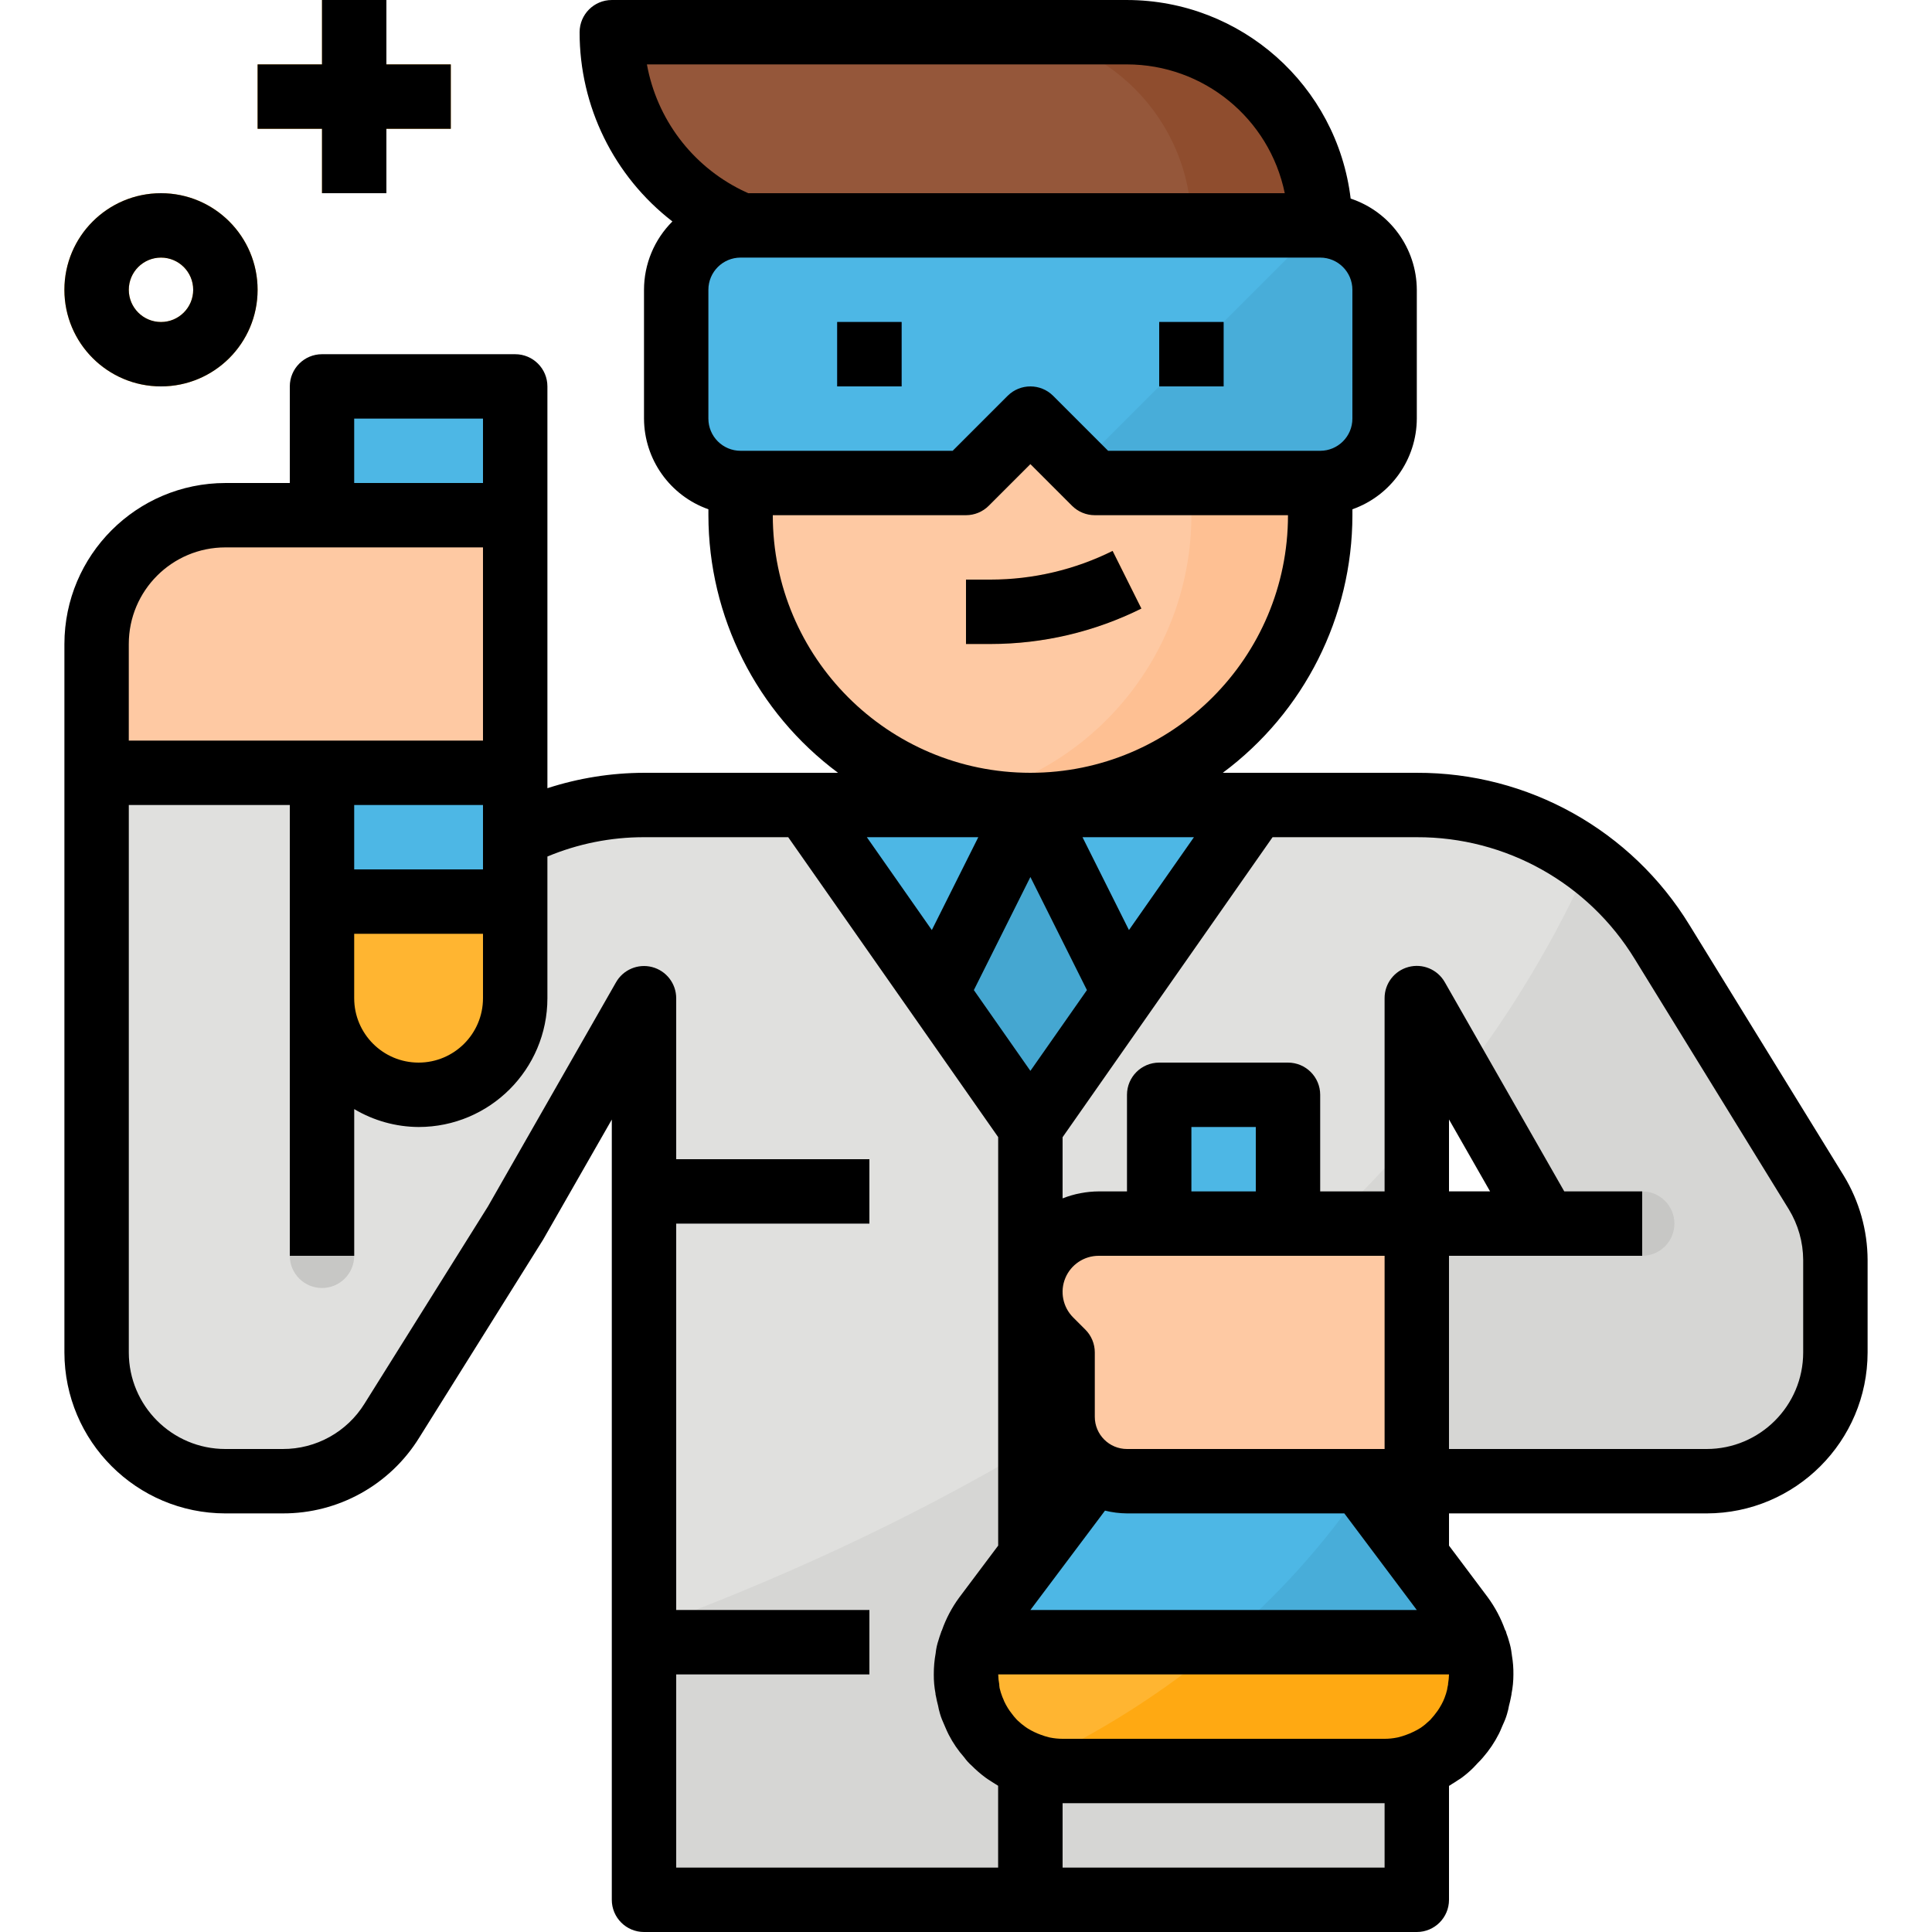 <svg height="480pt" viewBox="-16 0 480 480" width="480pt" xmlns="http://www.w3.org/2000/svg"><path d="m336 472h-192v-272h192zm0 0" fill="#45a7d1"/><path d="m435.258 296.289-38.297-62.227c-13.027-21.168-36.105-34.062-60.961-34.062h-40l-56 80-56-80h-40c-24.855 0-47.934 12.895-60.961 34.062l-11.039 17.938v-60h-64v144c0 17.672 14.328 32 32 32h14.266c11.031 0 21.285-5.684 27.133-15.039l30.602-48.961 32-56v224h192v-104h72c17.672 0 32-14.328 32-32v-22.945c0-5.918-1.641-11.723-4.742-16.766zm-99.258 7.711v-56l32 56zm0 0" fill="#e0e0de"/><path d="m240 200h-56l32.664 46.664zm0 0" fill="#4db7e5"/><path d="m240 200h56l-32.664 46.664zm0 0" fill="#4db7e5"/><path d="m435.258 296.289-38.297-62.227c-4.719-7.648-10.836-14.34-18.031-19.719-8.504 18.898-19.164 36.754-31.762 53.207l20.832 36.449h-32v-22.695c-53.945 62.695-131.105 101.16-192 123.535v67.16h192v-104h72c17.672 0 32-14.328 32-32v-22.945c0-5.918-1.641-11.723-4.742-16.766zm0 0" fill="#d6d6d4"/><path d="m168 56h144v72c0 39.766-32.234 72-72 72s-72-32.234-72-72zm0 0" fill="#fec9a3"/><path d="m280 56v72c-.023 33.582-23.258 62.688-56 70.152 21.359 4.941 43.809-.148 60.949-13.812 17.145-13.668 27.105-34.414 27.051-56.34v-72zm0 0" fill="#fec093"/><path d="m136 8h128c26.508 0 48 21.492 48 48h-144l-3.375-1.688c-17.543-8.77-28.625-26.699-28.625-46.312zm0 0" fill="#95573a"/><path d="m264 8h-32c26.508 0 48 21.492 48 48h32c0-26.508-21.492-48-48-48zm0 0" fill="#8f4d2e"/><path d="m312 120h-56l-16-16-16 16h-56c-8.836 0-16-7.164-16-16v-32c0-8.836 7.164-16 16-16h144c8.836 0 16 7.164 16 16v32c0 8.836-7.164 16-16 16zm0 0" fill="#4db7e5"/><g fill="#c7c7c5"><path d="m64 320c-4.418 0-8-3.582-8-8v-120c0-4.418 3.582-8 8-8s8 3.582 8 8v120c0 4.418-3.582 8-8 8zm0 0"/><path d="m232 272h16v200h-16zm0 0"/><path d="m144 288h56v16h-56zm0 0"/><path d="m144 400h56v16h-56zm0 0"/></g><path d="m230.113 160h-6.113v-16h6.113c10.52-.016 20.895-2.469 30.312-7.16l7.148 14.32c-11.637 5.797-24.461 8.824-37.461 8.84zm0 0" fill="#f7a468"/><path d="m96 16h-16v-16h-16v16h-16v16h16v16h16v-16h16zm0 0" fill="#ffb531"/><path d="m24 48c-13.254 0-24 10.746-24 24s10.746 24 24 24 24-10.746 24-24-10.746-24-24-24zm0 32c-4.418 0-8-3.582-8-8s3.582-8 8-8 8 3.582 8 8-3.582 8-8 8zm0 0" fill="#ffb531"/><path d="m64 96h48v152c0 13.254-10.746 24-24 24s-24-10.746-24-24zm0 0" fill="#4db7e5"/><path d="m64 248c0 13.254 10.746 24 24 24s24-10.746 24-24v-24h-48zm0 0" fill="#ffb531"/><path d="m112 128h-72c-17.672 0-32 14.328-32 32v32h104zm0 0" fill="#fec9a3"/><path d="m312 56-60 60 4 4h56c8.836 0 16-7.164 16-16v-32c0-8.836-7.164-16-16-16zm0 0" fill="#48add9"/><path d="m192 80h16v16h-16zm0 0" fill="#2a71ad"/><path d="m272 80h16v16h-16zm0 0" fill="#2a71ad"/><path d="m272 344v-72h32v72l43.199 57.602c3.117 4.152 4.801 9.207 4.801 14.398 0 13.254-10.746 24-24 24h-80c-13.254 0-24-10.746-24-24 0-5.191 1.684-10.246 4.801-14.398zm0 0" fill="#4db7e5"/><path d="m350.594 408c2.637 7.34 1.527 15.508-2.969 21.879-4.5 6.371-11.824 10.148-19.625 10.121h-80c-7.801.027-15.125-3.75-19.625-10.121-4.496-6.371-5.605-14.539-2.969-21.879zm0 0" fill="#ffb531"/><path d="m287.922 408h62.672c-.801-2.293-1.945-4.449-3.395-6.398l-24.312-32.41c-9.844 14.461-21.605 27.516-34.965 38.809zm0 0" fill="#48add9"/><path d="m351.617 411.84c-.238-1.305-.582-2.59-1.023-3.84h-62.672c-14.543 12.266-30.66 22.531-47.922 30.52 2.562.953 5.27 1.453 8 1.48h80c7.082.02 13.809-3.094 18.371-8.512s6.492-12.578 5.27-19.551zm0 0" fill="#ffa912"/><path d="m336 368h-72c-8.836 0-16-7.164-16-16v-16l-3.031-3.031c-3.184-3.184-4.969-7.5-4.969-12 .004-9.371 7.598-16.965 16.969-16.969h79.031zm0 0" fill="#fec9a3"/><path d="m392 296h-56v16h56c4.418 0 8-3.582 8-8s-3.582-8-8-8zm0 0" fill="#c7c7c5"/><path d="m192 80h16v16h-16zm0 0"/><path d="m272 80h16v16h-16zm0 0"/><path d="m40 376h14.238c13.801.051 26.641-7.066 33.906-18.801l30.801-49.23 17.055-29.816v193.848c0 4.418 3.582 8 8 8h192c4.418 0 8-3.582 8-8v-28.312l.184-.094c.457-.273.801-.555 1.266-.801.246-.16.488-.312.727-.48s.641-.391.922-.602c1.062-.777 2.066-1.641 3-2.574.07-.066.133-.16.207-.227.297-.285.559-.598.84-.895.453-.434.883-.895 1.289-1.375 1.578-1.812 2.922-3.812 4-5.961.23-.48.453-.969.656-1.48.047-.094.07-.184.117-.277.121-.273.242-.539.352-.801l.082-.176c.406-.902.73-1.84.961-2.801.152-.441.168-.801.277-1.258.211-.797.402-1.598.547-2.398 0-.168.086-.328.102-.496v-.16c.32-1.59.477-3.211.473-4.832.023-1.551-.098-3.098-.359-4.625 0-.238-.074-.453-.105-.695v-.086c-.113-.902-.305-1.789-.574-2.656-.195-.738-.43-1.461-.703-2.168-.051-.145-.066-.297-.113-.441s-.16-.266-.223-.406c-1.039-2.906-2.492-5.641-4.32-8.121l-9.602-12.801v-8h64c22.082-.027 39.973-17.918 40-40v-22.961c-.027-7.379-2.07-14.609-5.902-20.91l-38.32-62.25c-14.414-23.609-40.117-37.973-67.777-37.879h-48.207c20.242-15.047 32.184-38.777 32.207-64v-1.473c9.555-3.379 15.957-12.395 16-22.527v-32c-.047-10.297-6.66-19.418-16.434-22.664-3.398-28.121-27.238-49.289-55.566-49.336h-128c-4.418 0-8 3.582-8 8-.027 18.402 8.492 35.77 23.055 47.016-4.512 4.5-7.051 10.609-7.055 16.984v32c.043 10.133 6.445 19.148 16 22.527v1.473c.023 25.223 11.965 48.953 32.207 64h-48.207c-8.148.016-16.246 1.309-24 3.824v-99.824c0-4.418-3.582-8-8-8h-48c-4.418 0-8 3.582-8 8v24h-16c-22.082.027-39.973 17.918-40 40v176c.027 22.082 17.918 39.973 40 40zm224.488-144.93-11.543-23.07h27.688zm-65.121-23.07h27.688l-11.543 23.07zm40.633 9.887 14.047 28.098-14.047 20.07-14.047-20.07zm56 78.113h-16v-16h16zm32 16v48h-64c-4.418 0-8-3.582-8-8v-16c0-2.121-.844-4.156-2.344-5.656l-3.031-3.031c-2.566-2.566-3.336-6.426-1.949-9.777 1.391-3.352 4.664-5.539 8.293-5.535zm26.207-16h-10.207v-17.871zm-95.672 79.312c1.789.441 3.621.672 5.465.688h54l18 24h-96zm85.234 43v.238c-.105.418-.184.84-.242 1.266-.16.672-.367 1.332-.617 1.977l-.062.152c-.109.223-.207.453-.289.688-.27.57-.57 1.125-.902 1.664-.281.473-.598.922-.945 1.352-.316.434-.656.852-1.023 1.246l-.32.379c-.086.086-.199.168-.277.254-.645.625-1.336 1.195-2.074 1.703l-.07.051c-.609.387-1.242.73-1.898 1.031-.52.254-1.055.48-1.598.672-.672.254-1.355.469-2.051.641l-.301.062c-1.02.207-2.059.312-3.098.312h-80c-1.047-.004-2.086-.105-3.113-.312l-.254-.055c-.703-.172-1.398-.387-2.074-.648-.543-.191-1.078-.418-1.598-.672-.551-.262-1.086-.551-1.602-.871l-.527-.352c-.711-.496-1.383-1.047-2.008-1.648l-.258-.258c-.457-.488-.887-1.008-1.277-1.551-.324-.41-.625-.836-.898-1.281-.336-.543-.641-1.102-.91-1.68-.066-.16-.113-.336-.191-.496-.07-.195-.156-.383-.25-.566-.289-.738-.523-1.496-.703-2.266 0-.176-.039-.352-.062-.52-.027-.168 0-.176 0-.273-.16-.84-.254-1.695-.273-2.551h112c-.02.773-.098 1.547-.23 2.312zm-15.77 45.688h-80v-16h80zm62.152-225.727 38.281 62.184c2.312 3.789 3.547 8.141 3.566 12.582v22.961c0 13.254-10.746 24-24 24h-64v-48h48v-16h-19.359l-29.695-52c-1.805-3.152-5.504-4.695-9.016-3.754-3.508.938-5.941 4.121-5.93 7.754v48h-16v-24c0-4.418-3.582-8-8-8h-32c-4.418 0-8 3.582-8 8v24h-7.031c-3.07.02-6.113.605-8.969 1.734v-15.199l21.887-31.262 30.281-43.273h35.832c22.102-.074 42.637 11.406 54.152 30.273zm-70.152-134.273c0 4.418-3.582 8-8 8h-52.688l-13.656-13.656c-3.125-3.121-8.188-3.121-11.312 0l-13.656 13.656h-52.688c-4.418 0-8-3.582-8-8v-32c0-4.418 3.582-8 8-8h144c4.418 0 8 3.582 8 8zm-175.273-88h119.273c19 .02 35.375 13.387 39.199 32h-133.312l-1.688-.801c-12.316-6.105-21.02-17.672-23.473-31.199zm31.273 112h48c2.121 0 4.156-.844 5.656-2.344l10.344-10.344 10.344 10.344c1.5 1.5 3.535 2.344 5.656 2.344h48c0 35.348-28.652 64-64 64s-64-28.652-64-64zm-32 80h35.832l30.281 43.246 21.887 31.273v101.48l-9.703 12.93c-1.82 2.48-3.262 5.219-4.281 8.125 0 .098-.113.176-.152.273-.039.098 0 .191-.07.281-.281.797-.535 1.52-.609 1.84-.355 1.035-.594 2.109-.711 3.199v.039c-.324 1.754-.48 3.531-.473 5.312-.016 1.594.125 3.188.426 4.754v.156c0 .168.086.328.102.496.145.801.336 1.602.543 2.402.113.422.129.801.281 1.254.23.965.551 1.902.961 2.801l.078.184c.105.266.227.52.344.801.051.113.082.207.137.32.234.559.496 1.137.848 1.84 1.039 2.02 2.328 3.902 3.832 5.602.535.746 1.152 1.43 1.84 2.039 1.062 1.07 2.199 2.059 3.41 2.961.375.285.801.551 1.191.797l.207.145c.504.328 1.105.707 1.785 1.121v20.328h-79.984v-48h48v-16h-48v-96h48v-16h-48v-40c-.004-3.641-2.465-6.82-5.988-7.738-3.523-.914-7.219.664-8.996 3.844l-31.801 55.656-30.648 48.965c-4.355 7.039-12.051 11.305-20.328 11.273h-14.238c-13.254 0-24-10.746-24-24v-136h40v112h16v-36.449c4.844 2.879 10.367 4.418 16 4.449 17.672 0 32-14.328 32-32v-35.199c7.602-3.176 15.762-4.809 24-4.801zm-40 8h-32v-16h32zm-32 16h32v16c0 8.836-7.164 16-16 16s-16-7.164-16-16zm0-128h32v16h-32zm-56 56c0-13.254 10.746-24 24-24h64v48h-88zm0 0"/><path d="m230.113 144h-6.113v16h6.113c13-.004 25.82-3.016 37.461-8.801l-7.148-14.32c-9.422 4.68-19.797 7.117-30.312 7.121zm0 0"/><path d="m80 48v-16h16v-16h-16v-16h-16v16h-16v16h16v16zm0 0"/><path d="m0 72c0 13.254 10.746 24 24 24s24-10.746 24-24-10.746-24-24-24-24 10.746-24 24zm32 0c0 4.418-3.582 8-8 8s-8-3.582-8-8 3.582-8 8-8 8 3.582 8 8zm0 0"/></svg>
